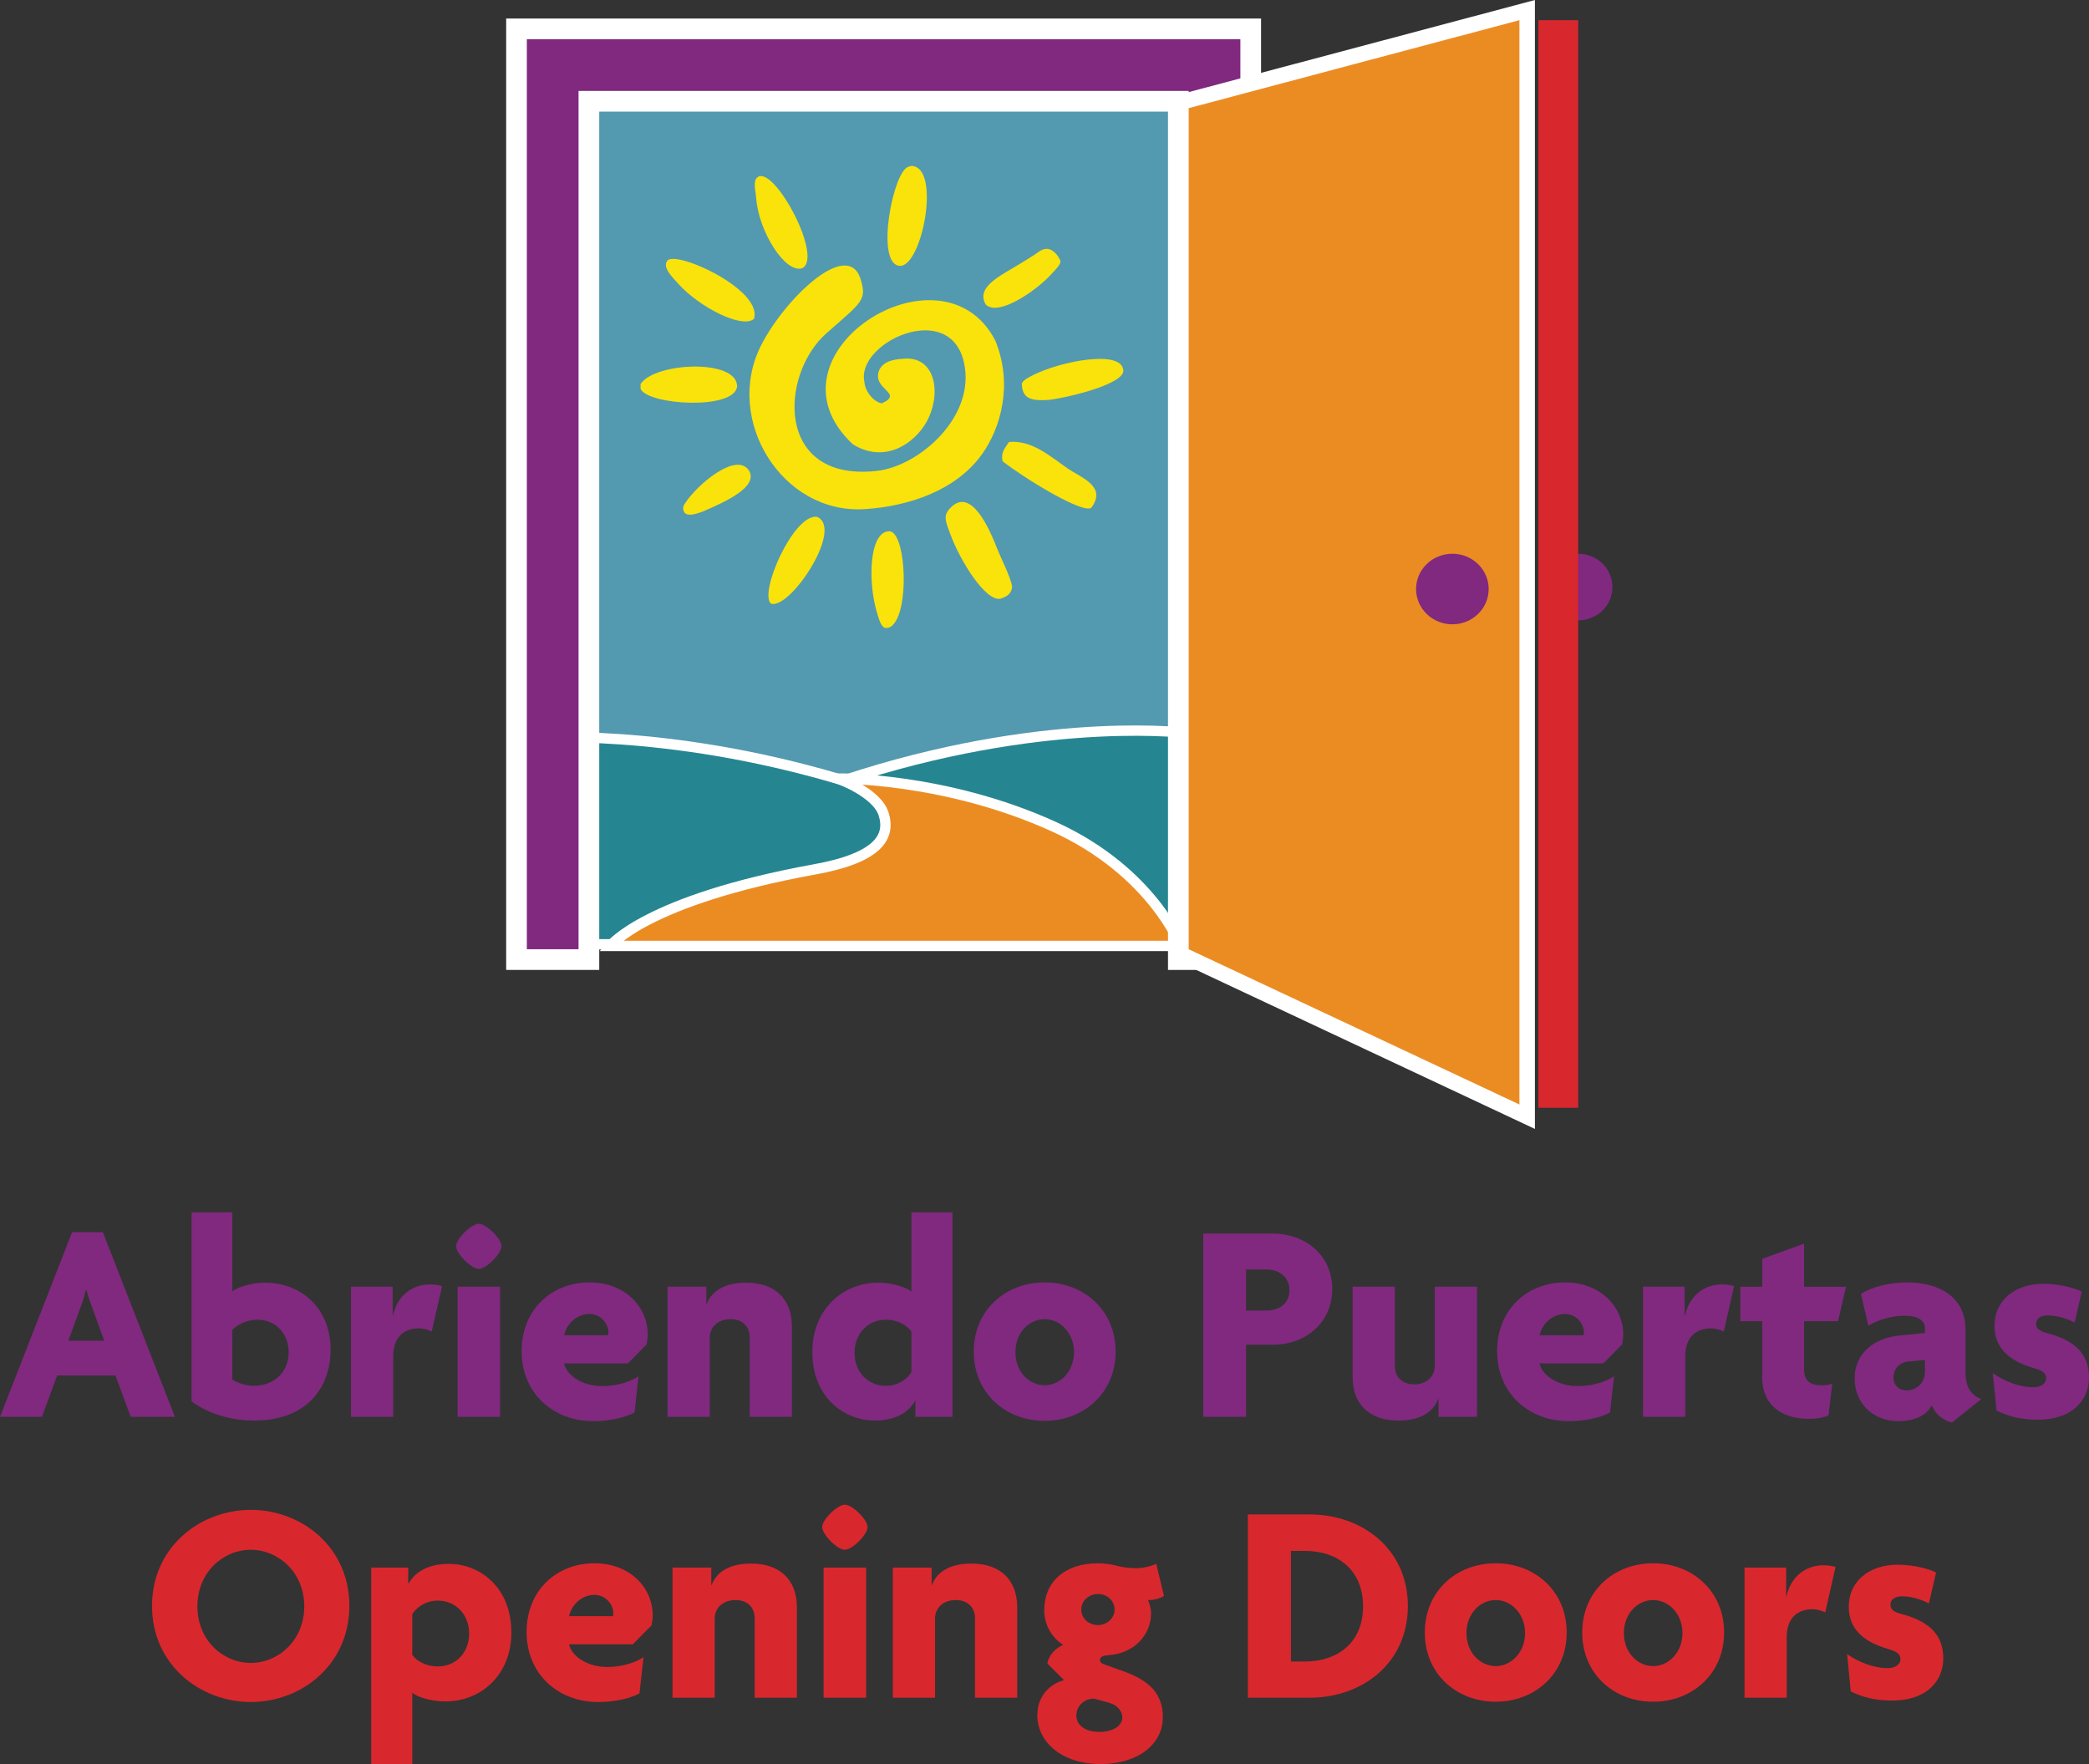 <?xml version="1.0" encoding="utf-8"?>
<!-- Generator: Adobe Illustrator 16.0.0, SVG Export Plug-In . SVG Version: 6.00 Build 0)  -->
<!DOCTYPE svg PUBLIC "-//W3C//DTD SVG 1.1//EN" "http://www.w3.org/Graphics/SVG/1.1/DTD/svg11.dtd">
<svg version="1.1" id="Layer_1" xmlns="http://www.w3.org/2000/svg" xmlns:xlink="http://www.w3.org/1999/xlink" x="0px" y="0px"
	 width="327.258px" height="276.346px" viewBox="52.312 37.162 327.258 276.346"
	 enable-background="new 52.312 37.162 327.258 276.346" xml:space="preserve">
<rect x="52.312" y="37.162" width="327.258" height="276.346" fill="#333333" stroke="none"/>
<g id="logo">
	<g>
		<path fill="#80297F" d="M72.785,259.114l-2.385-6.48h-9.134l-2.385,6.48h-6.569l11.294-28.935h4.815l11.294,28.935H72.785z
			 M66.71,241.88c-0.27-0.766-0.63-1.711-0.855-2.655h-0.09c-0.225,0.944-0.54,1.936-0.81,2.655l-1.935,5.31h5.625L66.71,241.88z"/>
		<path fill="#80297F" d="M92.135,259.698c-4.32,0-7.83-1.484-9.81-3.015v-29.608h6.39v12.375c0.855-0.677,3.015-1.351,5.13-1.351
			c5.625,0,10.259,4.004,10.259,10.438C104.104,254.839,100.099,259.698,92.135,259.698z M92.674,243.904
			c-1.89,0-3.33,0.898-3.959,1.574v7.785c0.675,0.494,2.07,0.989,3.33,0.989c3.375,0,5.49-2.295,5.49-5.265
			C97.534,246.154,95.554,243.904,92.674,243.904z"/>
		<path fill="#80297F" d="M119.944,245.749c-0.405-0.226-1.305-0.494-1.98-0.494c-2.115,0-4.05,1.125-4.05,4.364v9.494H107.3
			v-20.385h6.525v4.545h0.045c0.675-3.194,3.06-4.903,5.805-4.903c0.63,0,1.395,0.09,1.89,0.271L119.944,245.749z"/>
		<path fill="#80297F" d="M127.324,235.939c-1.17,0-3.555-2.385-3.555-3.556c0-1.17,2.385-3.51,3.555-3.51
			c1.17,0,3.555,2.34,3.555,3.51C130.879,233.555,128.494,235.939,127.324,235.939z M123.995,259.114v-20.386h6.66v20.386H123.995z"
			/>
		<path fill="#80297F" d="M153.603,247.773l-2.925,2.971h-9.99c0.315,1.665,2.565,3.555,6.03,3.555c2.115,0,4.275-0.63,5.625-1.529
			l-0.63,5.67c-1.53,0.811-3.87,1.35-6.479,1.35c-6.21,0-11.205-4.318-11.205-10.979c0-6.57,4.77-10.756,10.62-10.756
			c5.67,0,9.135,3.915,9.135,8.146C153.783,246.693,153.693,247.369,153.603,247.773z M144.648,243.005
			c-1.935,0-3.555,1.484-3.96,3.33h6.885c0-0.136,0.045-0.271,0.045-0.451C147.618,244.489,146.403,243.005,144.648,243.005z"/>
		<path fill="#80297F" d="M169.758,259.114v-12.511c0-1.484-0.99-2.789-3.015-2.789c-1.98,0-3.24,1.26-3.24,2.879v12.421h-6.615
			v-20.386h6.075v2.746h0.045c0.81-2.16,2.925-3.375,6.21-3.375c4.455,0,7.155,2.521,7.155,6.84v14.175H169.758L169.758,259.114z"/>
		<path fill="#80297F" d="M195.722,259.114v-2.521h-0.045c-1.125,2.069-3.465,3.104-6.3,3.104c-4.995,0-9.81-3.779-9.81-10.754
			c0-6.57,4.68-10.846,10.35-10.846c2.16,0,4.365,0.721,5.175,1.396v-12.42h6.435v32.039L195.722,259.114L195.722,259.114z
			 M195.092,245.749c-0.63-0.854-1.98-1.845-4.005-1.845c-2.88,0-4.905,2.25-4.905,5.175s2.025,5.175,4.905,5.175
			c1.935,0,3.285-1.033,4.005-2.113V245.749z"/>
		<path fill="#80297F" d="M215.973,259.743c-6.165,0-11.115-4.364-11.115-10.845c0-6.479,4.95-10.844,11.115-10.844
			c6.119,0,11.114,4.363,11.114,10.844S222.092,259.743,215.973,259.743z M215.973,243.814c-2.475,0-4.59,2.158-4.59,5.175
			c0,3.015,2.115,5.175,4.59,5.175c2.429,0,4.589-2.16,4.589-5.175S218.402,243.814,215.973,243.814z"/>
		<path fill="#80297F" d="M251.747,247.818h-4.229v11.296h-6.705v-28.709h10.936c4.904,0,9.27,3.284,9.27,8.684
			C261.018,244.489,256.697,247.818,251.747,247.818z M250.758,236.029h-3.24v6.435h3.24c1.799,0,3.555-0.989,3.555-3.194
			C254.312,237.109,252.557,236.029,250.758,236.029z"/>
		<path fill="#80297F" d="M277.667,259.114v-2.791h-0.046c-0.809,2.159-2.969,3.375-6.254,3.375c-4.455,0-7.154-2.476-7.154-6.796
			v-14.174h6.614v12.511c0,1.483,1.034,2.788,3.06,2.788c1.98,0,3.195-1.305,3.195-2.924v-12.375h6.614v20.386H277.667
			L277.667,259.114z"/>
		<path fill="#80297F" d="M306.421,247.773l-2.925,2.971h-9.989c0.313,1.665,2.563,3.555,6.029,3.555
			c2.114,0,4.274-0.63,5.625-1.529l-0.63,5.67c-1.53,0.811-3.87,1.35-6.48,1.35c-6.209,0-11.204-4.318-11.204-10.979
			c0-6.57,4.771-10.756,10.619-10.756c5.67,0,9.136,3.915,9.136,8.146C306.602,246.693,306.511,247.369,306.421,247.773z
			 M297.466,243.005c-1.935,0-3.555,1.484-3.959,3.33h6.886c0-0.136,0.045-0.271,0.045-0.451
			C300.438,244.489,299.223,243.005,297.466,243.005z"/>
		<path fill="#80297F" d="M322.352,245.749c-0.404-0.226-1.306-0.494-1.979-0.494c-2.115,0-4.05,1.125-4.05,4.364v9.494h-6.615
			v-20.385h6.525v4.545h0.045c0.675-3.194,3.06-4.903,5.805-4.903c0.63,0,1.395,0.09,1.891,0.271L322.352,245.749z"/>
		<path fill="#80297F" d="M340.251,244.13h-5.31v7.56c0,1.756,0.944,2.476,2.699,2.476c0.766,0,1.215-0.045,1.711-0.271
			l-0.586,4.994c-0.63,0.315-1.755,0.541-3.061,0.541c-4.59,0-7.334-2.431-7.334-6.479v-8.819h-3.42v-5.4h3.42v-4.364l6.568-2.386
			v6.75h6.569L340.251,244.13z"/>
		<path fill="#80297F" d="M358.105,260.014c-1.215-0.271-2.609-1.215-3.149-2.699c-0.899,1.666-2.835,2.475-5.31,2.475
			c-3.601,0-6.795-2.52-6.795-6.749c0-3.735,2.924-6.255,6.975-6.659l4.05-0.406V245.3c0-1.215-0.99-2.024-3.194-2.024
			c-1.979,0-4.186,0.63-5.67,1.574l-1.17-4.994c1.665-1.08,4.454-1.801,7.154-1.801c5.4,0,9.225,2.476,9.225,7.381v6.66
			c0,2.385,0.9,3.645,2.475,4.229L358.105,260.014z M353.876,250.204l-2.476,0.226c-1.709,0.135-2.475,1.35-2.475,2.564
			c0,1.08,0.811,1.979,2.069,1.979c1.575,0,2.88-1.215,2.88-2.97L353.876,250.204L353.876,250.204z"/>
		<path fill="#80297F" d="M371.561,259.562c-2.789,0-4.813-0.584-6.479-1.438l-0.585-5.851c1.8,1.261,4.14,2.205,6.39,2.205
			c1.215,0,1.979-0.631,1.979-1.396c0-0.854-0.675-1.215-1.845-1.575c-3.916-1.125-6.256-3.104-6.256-6.66
			c0-4.004,3.24-6.568,7.649-6.568c2.521,0,4.995,0.675,6.03,1.216l-1.125,4.858c-0.99-0.539-2.61-1.125-4.229-1.125
			c-1.08,0-1.8,0.496-1.8,1.306c0,0.766,0.539,1.17,1.8,1.485c4.591,1.215,6.479,3.51,6.479,6.93
			C379.57,256.414,377.051,259.562,371.561,259.562z"/>
		<path fill="#D9272E" d="M91.607,303.788c-7.92,0-15.479-5.806-15.479-15.074c0-9.18,7.515-15.028,15.479-15.028
			c7.919,0,15.434,5.805,15.434,15.028S99.572,303.788,91.607,303.788z M91.607,279.939c-4.32,0-8.37,3.511-8.37,8.863
			c0,5.355,4.05,8.865,8.37,8.865c4.275,0,8.37-3.51,8.37-8.865C99.977,283.45,95.882,279.939,91.607,279.939z"/>
		<path fill="#D9272E" d="M122.072,303.698c-2.16,0-4.365-0.675-5.175-1.351v11.16h-6.435v-30.779h5.805v2.521h0.045
			c1.125-2.069,3.465-3.104,6.3-3.104c4.995,0,9.81,3.78,9.81,10.756C132.421,299.469,127.742,303.698,122.072,303.698z
			 M120.902,287.904c-1.935,0-3.285,1.035-4.005,2.115v6.39c0.63,0.854,1.98,1.8,4.005,1.8c2.88,0,4.905-2.205,4.905-5.13
			S123.782,287.904,120.902,287.904z"/>
		<path fill="#D9272E" d="M154.381,291.773l-2.925,2.971h-9.99c0.315,1.665,2.565,3.555,6.03,3.555c2.115,0,4.275-0.63,5.625-1.529
			l-0.63,5.67c-1.53,0.811-3.87,1.35-6.479,1.35c-6.21,0-11.205-4.318-11.205-10.979c0-6.57,4.77-10.756,10.62-10.756
			c5.67,0,9.135,3.916,9.135,8.146C154.562,290.693,154.471,291.369,154.381,291.773z M145.427,287.005
			c-1.935,0-3.555,1.484-3.96,3.33h6.885c0-0.136,0.045-0.271,0.045-0.451C148.396,288.489,147.182,287.005,145.427,287.005z"/>
		<path fill="#D9272E" d="M170.536,303.114v-12.511c0-1.484-0.99-2.789-3.015-2.789c-1.98,0-3.24,1.26-3.24,2.879v12.421h-6.615
			v-20.386h6.075v2.746h0.045c0.81-2.16,2.925-3.375,6.21-3.375c4.455,0,7.155,2.521,7.155,6.84v14.174L170.536,303.114
			L170.536,303.114z"/>
		<path fill="#D9272E" d="M184.666,279.939c-1.17,0-3.555-2.385-3.555-3.556c0-1.17,2.385-3.51,3.555-3.51s3.555,2.34,3.555,3.51
			C188.221,277.555,185.836,279.939,184.666,279.939z M181.336,303.114v-20.386h6.66v20.386H181.336z"/>
		<path fill="#D9272E" d="M205.05,303.114v-12.511c0-1.484-0.99-2.789-3.015-2.789c-1.98,0-3.24,1.26-3.24,2.879v12.421h-6.615
			v-20.386h6.075v2.746h0.045c0.81-2.16,2.925-3.375,6.21-3.375c4.455,0,7.155,2.521,7.155,6.84v14.174L205.05,303.114
			L205.05,303.114z"/>
		<path fill="#D9272E" d="M224.715,313.509c-5.939,0-9.899-3.375-9.899-7.649c0-3.104,2.069-4.949,4.185-5.49l-2.609-2.609
			c0.18-1.305,1.305-2.43,2.475-2.925c-1.529-0.944-2.97-2.88-2.97-5.444c0-4.32,3.104-7.334,8.416-7.334
			c1.215,0,2.16,0.18,3.015,0.404c0.899,0.225,1.89,0.359,2.925,0.359c1.125,0,2.295-0.271,3.195-0.676l1.215,5.041
			c-0.631,0.358-1.621,0.674-2.521,0.629c0.227,0.406,0.495,1.352,0.495,2.07c0,3.42-2.698,6.301-6.659,6.569
			c-0.811,0.045-1.351,0.226-1.351,0.767c0,0.225,0.181,0.493,0.54,0.629l3.148,1.125c4.006,1.439,6.166,3.465,6.166,7.199
			C234.479,310.358,230.654,313.509,224.715,313.509z M226.109,303.924l-2.43-0.675c-1.574,0.045-2.744,1.17-2.744,2.653
			c0,1.396,1.215,2.565,3.6,2.565c2.34,0,3.6-1.08,3.6-2.25C228.135,305.273,227.415,304.284,226.109,303.924z M224.311,286.87
			c-1.484,0-2.609,1.124-2.609,2.43c0,1.351,1.125,2.431,2.609,2.431c1.439,0,2.609-1.08,2.609-2.431
			C226.92,287.994,225.84,286.87,224.311,286.87z"/>
		<path fill="#D9272E" d="M257.475,303.114H247.8v-28.709h9.675c8.234,0,15.39,5.399,15.39,14.354
			C272.863,297.669,265.754,303.114,257.475,303.114z M256.799,280.12h-2.249v17.323h2.249c4.951,0,9.045-2.881,9.045-8.641
			S261.795,280.12,256.799,280.12z"/>
		<path fill="#D9272E" d="M286.634,303.743c-6.165,0-11.114-4.364-11.114-10.845c0-6.479,4.949-10.844,11.114-10.844
			c6.12,0,11.115,4.363,11.115,10.844S292.754,303.743,286.634,303.743z M286.634,287.814c-2.475,0-4.59,2.158-4.59,5.174
			s2.115,5.176,4.59,5.176c2.431,0,4.591-2.16,4.591-5.176C291.225,289.975,289.064,287.814,286.634,287.814z"/>
		<path fill="#D9272E" d="M311.293,303.743c-6.164,0-11.114-4.364-11.114-10.845c0-6.479,4.95-10.844,11.114-10.844
			c6.12,0,11.115,4.363,11.115,10.844S317.413,303.743,311.293,303.743z M311.293,287.814c-2.475,0-4.59,2.158-4.59,5.174
			s2.115,5.176,4.59,5.176c2.432,0,4.59-2.16,4.59-5.176C315.883,289.975,313.725,287.814,311.293,287.814z"/>
		<path fill="#D9272E" d="M338.247,289.749c-0.404-0.226-1.306-0.494-1.979-0.494c-2.115,0-4.05,1.125-4.05,4.364v9.495h-6.614
			v-20.386h6.524v4.545h0.045c0.675-3.194,3.06-4.903,5.806-4.903c0.629,0,1.395,0.09,1.89,0.271L338.247,289.749z"/>
		<path fill="#D9272E" d="M348.732,303.562c-2.791,0-4.814-0.584-6.479-1.438l-0.585-5.851c1.8,1.261,4.141,2.205,6.391,2.205
			c1.215,0,1.979-0.631,1.979-1.396c0-0.854-0.675-1.215-1.846-1.575c-3.914-1.125-6.254-3.104-6.254-6.66
			c0-4.004,3.239-6.568,7.648-6.568c2.521,0,4.995,0.675,6.03,1.216l-1.125,4.858c-0.99-0.539-2.61-1.125-4.229-1.125
			c-1.08,0-1.8,0.496-1.8,1.306c0,0.766,0.539,1.17,1.8,1.485c4.59,1.215,6.479,3.51,6.479,6.93
			C356.742,300.414,354.223,303.562,348.732,303.562z"/>
	</g>
	<g>
		<ellipse fill="#80297F" cx="299.546" cy="129.127" rx="5.372" ry="5.221"/>
		<rect x="143.757" y="52.754" opacity="0.8" fill="#5BB3CF" enable-background="new    " width="93.42" height="133.11"/>
		<path fill="#258691" stroke="#FFFFFF" stroke-width="1.62" stroke-miterlimit="10" d="M239.707,184.34H137.21
			c0,0,21.218-16.871,50.157-25.839c30.226-9.366,51.435-6.459,51.435-6.459L239.707,184.34z"/>
		<path fill="#258691" stroke="#FFFFFF" stroke-width="1.62" stroke-miterlimit="10" d="M133.956,185.091H234.02
			c0,0-21.11-17.226-50.159-25.839c-27.452-8.14-48.189-6.459-48.189-6.459L133.956,185.091z"/>
		<path fill="#EB8C23" stroke="#FFFFFF" stroke-width="1.62" stroke-miterlimit="10" d="M183.574,159.125
			c0,0,6.075,2.16,7.156,5.535c1.135,3.546-0.737,6.867-10.766,8.688c-26.495,4.812-32.041,11.995-32.041,11.995h89.365
			c0,0-4.438-11.638-19.829-18.658C200.351,158.881,183.574,159.125,183.574,159.125z"/>
		<polygon fill="none" points="142.947,51.404 142.947,185.864 145.377,185.864 145.377,53.024 235.287,53.024 235.287,185.864 
			238.527,185.864 238.527,51.404 		"/>
		<g>
			<polygon fill="#80297F" points="236.907,187.484 236.907,53.024 144.567,53.024 144.567,187.484 133.227,187.484 133.227,41.684 
				248.247,41.684 248.247,187.484 			"/>
			<path fill="#FFFFFF" d="M246.627,43.304v142.56h-8.1V51.404h-95.581v134.46h-8.1V43.304H246.627 M249.867,40.064h-3.24h-111.78
				h-3.24v3.24v142.56v3.239h3.24h8.1h3.24v-3.239V54.645h89.1v131.22v3.24h3.24h8.1h3.24v-3.24V43.304V40.064L249.867,40.064z"/>
		</g>
		<g>
			<g>
				<path fill="#FAE30A" d="M193.112,78.795c3.403,0.608,6.429-13.94,2.647-15.5c-0.333-0.103-0.527-0.261-1.135,0
					C192.296,63.824,189.418,78.135,193.112,78.795z"/>
			</g>
			<g>
				<path fill="#FAE30A" d="M177.992,79.173c3.267-1.641-4.048-15.485-6.805-14.366c-1.03,0.433-0.508,2.114-0.421,3.334
					C171.136,73.426,175.341,80.067,177.992,79.173z"/>
			</g>
			<g>
				<path fill="#FAE30A" d="M216.982,80.138c0.627-0.686,1.535-1.538,1.459-2.1c-0.096-0.248-0.373-0.755-0.627-1.037
					c-0.713-0.798-1.462-1.157-2.5-0.577c-0.586,0.417-1.464,1.006-3.364,2.152c-2.908,1.796-6.791,3.527-5.229,6.267
					C208.602,86.825,214.503,82.842,216.982,80.138z"/>
			</g>
			<g>
				<path fill="#FAE30A" d="M170.431,87.111c1.071-3.472-6.491-7.876-10.815-9.078c-1.425-0.398-2.5-0.445-2.794,0.005
					c-0.708,1.031,0.657,2.377,1.804,3.641C161.886,85.277,168.586,88.72,170.431,87.111z"/>
			</g>
			<g>
				<path fill="#FAE30A" d="M228.271,95.05c-0.448-3.074-9.556-1.349-13.973,0.794c-0.666,0.355-1.856,0.883-1.906,1.475
					c0.081,2.286,1.387,2.677,4.261,2.485C220.18,99.342,228.791,97.19,228.271,95.05z"/>
			</g>
			<g>
				<path fill="#FAE30A" d="M167.784,97.697c0.022-4.362-12.849-3.808-15.12-0.378v0.755
					C153.833,100.649,167.416,101.433,167.784,97.697z"/>
			</g>
			<g>
				<path fill="#FAE30A" d="M219.574,110.549c-2.789-1.914-5.549-4.458-9.191-4.154c-0.782,1.175-1.264,1.637-1.017,3.02
					c3.858,2.988,13.164,8.604,13.989,7.183C225.664,113.317,221.682,111.995,219.574,110.549z"/>
			</g>
			<g>
				<path fill="#FAE30A" d="M160.113,115.323c-0.413,0.673-1.062,1.123-0.646,2.03c0.493,0.818,1.917,0.303,2.885-0.03
					c3.666-1.577,8.74-3.88,7.323-6.396C167.933,108.074,162.535,112.204,160.113,115.323z"/>
			</g>
			<g>
				<path fill="#FAE30A" d="M200.979,116.975c-0.915,1.044-0.488,2.003,0.215,3.887c1.637,4.379,5.532,10.479,7.795,10.101
					c0.949-0.286,1.76-0.714,1.89-1.889c-0.258-1.556-1.726-4.365-2.455-6.221C206.567,118.12,203.854,113.579,200.979,116.975z"/>
			</g>
			<g>
				<path fill="#FAE30A" d="M191.602,120.378c-3.209,0.099-3.309,8.128-1.922,12.683c0.317,1.039,0.574,2.159,1.244,2.459
					c0.743,0.121,1.262-0.312,1.724-1.072C194.748,130.992,194.044,120.372,191.602,120.378z"/>
			</g>
			<g>
				<path fill="#FAE30A" d="M206.17,108.29c2.927-4.112,4.867-10.905,2.064-17.776c-8.371-16.218-37.355,2.236-22.304,16.256
					c5.01,3.098,9.662-0.15,11.539-3.529c2.326-4.193,1.551-10.167-3.41-9.905c-1.053,0.096-3.135,0.13-3.971,1.715
					c-1.384,3.118,3.971,3.639,0.378,5.293c-1.37-0.217-2.697-2.043-2.734-3.354c-1.378-6.137,13.34-12.985,15.587-3.075
					c1.931,8.509-7.023,16.272-13.608,17.012c-16.005,1.797-15.27-15.077-7.94-21.548c5.642-4.979,6.427-5.174,5.293-8.695
					c-2.147-6.025-11.842,3.339-15.518,10.573c-5.912,11.634,3.285,26.514,16.259,25.663
					C194.734,116.465,202.128,113.97,206.17,108.29z"/>
			</g>
			<g>
				<path fill="#FAE30A" d="M180.258,118.11c-3.701-0.353-9.057,11.924-7.181,13.608
					C176.036,132.778,184.655,119.847,180.258,118.11z"/>
			</g>
		</g>
		<g>
			<polygon fill="#EB8C23" points="237.312,186.636 237.312,53.173 291.557,38.743 291.557,212.1 			"/>
			<path fill="#FFFFFF" d="M290.342,40.323v169.864l-51.814-24.323V54.107L290.342,40.323 M292.771,37.162l-3.056,0.813
				l-51.813,13.784l-1.805,0.48v1.868v131.757v1.544l1.396,0.654l51.814,24.324l3.461,1.625v-3.824V40.323v-3.161H292.771z"/>
		</g>
		<rect x="293.312" y="40.323" fill="#D9272E" width="6.233" height="170.375"/>
		<ellipse fill="#80297F" cx="279.837" cy="129.435" rx="5.688" ry="5.528"/>
	</g>
</g>
</svg>
